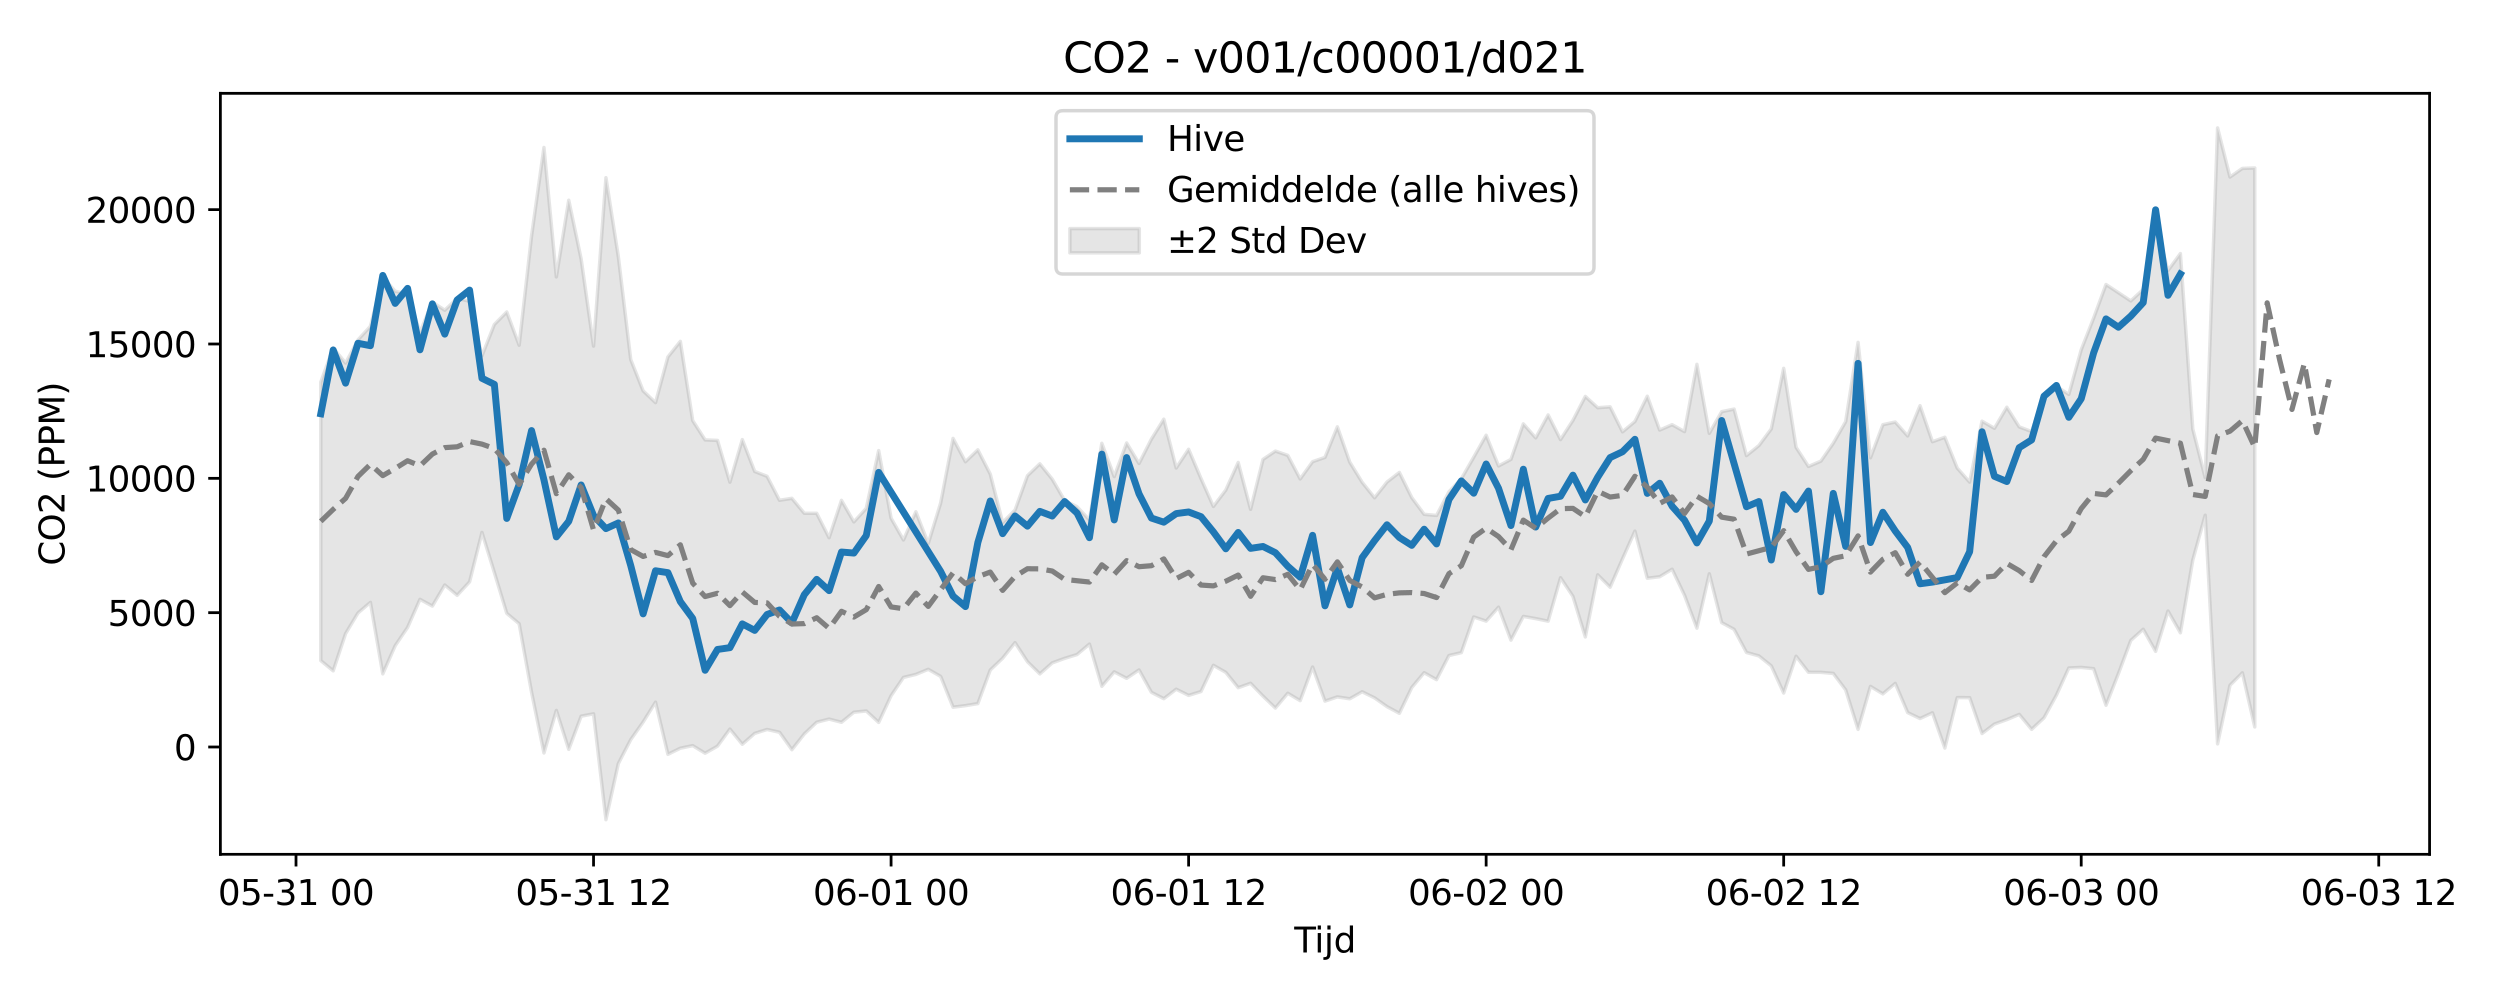 <?xml version="1.0" encoding="utf-8" standalone="no"?>
<!DOCTYPE svg PUBLIC "-//W3C//DTD SVG 1.1//EN"
  "http://www.w3.org/Graphics/SVG/1.1/DTD/svg11.dtd">
<svg xmlns:xlink="http://www.w3.org/1999/xlink" width="720pt" height="288pt" viewBox="0 0 720 288" xmlns="http://www.w3.org/2000/svg" version="1.1">
 <defs>
  <style type="text/css">*{stroke-linejoin: round; stroke-linecap: butt}</style>
 </defs>
 <g id="figure_1">
  <g id="patch_1">
   <path d="M 0 288 
L 720 288 
L 720 0 
L 0 0 
z
" style="fill: #ffffff"/>
  </g>
  <g id="axes_1">
   <g id="patch_2">
    <path d="M 63.47 246.04 
L 699.718 246.04 
L 699.718 26.88 
L 63.47 26.88 
z
" style="fill: #ffffff"/>
   </g>
   <g id="FillBetweenPolyCollection_1">
    <defs>
     <path id="m56f91e5d85" d="M 92.39 -177.962 
L 92.39 -97.748 
L 95.961 -94.797 
L 99.531 -105.521 
L 103.102 -111.463 
L 106.672 -114.515 
L 110.242 -93.93 
L 113.813 -102.04 
L 117.383 -107.295 
L 120.954 -115.389 
L 124.524 -113.444 
L 128.095 -119.522 
L 131.665 -116.548 
L 135.235 -120.428 
L 138.806 -134.661 
L 142.376 -123.113 
L 145.947 -111.357 
L 149.517 -108.36 
L 153.087 -88.645 
L 156.658 -71.142 
L 160.228 -83.4 
L 163.799 -72.179 
L 167.369 -81.735 
L 170.94 -82.417 
L 174.51 -51.922 
L 178.08 -68.092 
L 181.651 -74.98 
L 185.221 -80.052 
L 188.792 -85.779 
L 192.362 -70.753 
L 195.932 -72.512 
L 199.503 -73.249 
L 203.073 -71.072 
L 206.644 -73.108 
L 210.214 -78.024 
L 213.785 -73.648 
L 217.355 -76.779 
L 220.925 -77.912 
L 224.496 -77.106 
L 228.066 -72.082 
L 231.637 -76.618 
L 235.207 -79.995 
L 238.777 -80.902 
L 242.348 -79.983 
L 245.918 -82.881 
L 249.489 -83.242 
L 253.059 -79.939 
L 256.63 -87.629 
L 260.2 -92.899 
L 263.77 -93.768 
L 267.341 -95.232 
L 270.911 -93.19 
L 274.482 -84.325 
L 278.052 -84.772 
L 281.623 -85.367 
L 285.193 -95.028 
L 288.763 -98.426 
L 292.334 -102.916 
L 295.904 -97.429 
L 299.475 -93.91 
L 303.045 -97.092 
L 306.615 -98.389 
L 310.186 -99.487 
L 313.756 -102.501 
L 317.327 -90.34 
L 320.897 -94.499 
L 324.468 -92.64 
L 328.038 -95.066 
L 331.608 -88.61 
L 335.179 -86.777 
L 338.749 -89.509 
L 342.32 -87.727 
L 345.89 -88.831 
L 349.46 -96.389 
L 353.031 -94.361 
L 356.601 -89.94 
L 360.172 -91.214 
L 363.742 -87.514 
L 367.313 -84.076 
L 370.883 -88.344 
L 374.453 -86.207 
L 378.024 -95.895 
L 381.594 -86.078 
L 385.165 -87.29 
L 388.735 -86.748 
L 392.305 -88.777 
L 395.876 -87.012 
L 399.446 -84.498 
L 403.017 -82.563 
L 406.587 -89.989 
L 410.158 -94.263 
L 413.728 -92.26 
L 417.298 -99.204 
L 420.869 -100.038 
L 424.439 -110.311 
L 428.01 -109.118 
L 431.58 -113.143 
L 435.15 -103.635 
L 438.721 -110.472 
L 442.291 -109.84 
L 445.862 -109.102 
L 449.432 -121.61 
L 453.003 -116.251 
L 456.573 -104.559 
L 460.143 -122.452 
L 463.714 -118.876 
L 467.284 -127.041 
L 470.855 -135.035 
L 474.425 -121.47 
L 477.995 -121.901 
L 481.566 -124.061 
L 485.136 -116.564 
L 488.707 -107.084 
L 492.277 -122.738 
L 495.848 -108.678 
L 499.418 -106.755 
L 502.988 -100.085 
L 506.559 -99.1 
L 510.129 -96.227 
L 513.7 -88.414 
L 517.27 -98.996 
L 520.84 -94.381 
L 524.411 -94.362 
L 527.981 -94.056 
L 531.552 -89.316 
L 535.122 -77.935 
L 538.693 -90.321 
L 542.263 -88.155 
L 545.833 -91.179 
L 549.404 -82.775 
L 552.974 -81.06 
L 556.545 -82.712 
L 560.115 -72.56 
L 563.685 -87.087 
L 567.256 -87.078 
L 570.826 -76.745 
L 574.397 -79.467 
L 577.967 -80.746 
L 581.538 -82.252 
L 585.108 -77.941 
L 588.678 -81.261 
L 592.249 -87.796 
L 595.819 -95.614 
L 599.39 -95.777 
L 602.96 -95.425 
L 606.53 -84.878 
L 610.101 -93.982 
L 613.671 -103.55 
L 617.242 -106.769 
L 620.812 -100.413 
L 624.383 -112.016 
L 627.953 -105.751 
L 631.523 -126.7 
L 635.094 -139.622 
L 638.664 -73.765 
L 642.235 -90.635 
L 645.805 -94.228 
L 649.375 -78.636 
L 649.375 -239.625 
L 649.375 -239.625 
L 645.805 -239.502 
L 642.235 -237.015 
L 638.664 -251.158 
L 635.094 -150.431 
L 631.523 -164.469 
L 627.953 -214.971 
L 624.383 -210.101 
L 620.812 -223.252 
L 617.242 -204.629 
L 613.671 -201.337 
L 610.101 -203.712 
L 606.53 -206.061 
L 602.96 -196.371 
L 599.39 -187.275 
L 595.819 -174.413 
L 592.249 -176.725 
L 588.678 -174.081 
L 585.108 -163.717 
L 581.538 -165.058 
L 577.967 -170.719 
L 574.397 -164.649 
L 570.826 -166.702 
L 567.256 -149.146 
L 563.685 -153.19 
L 560.115 -162.071 
L 556.545 -160.786 
L 552.974 -171.155 
L 549.404 -162.455 
L 545.833 -166.46 
L 542.263 -165.693 
L 538.693 -156.156 
L 535.122 -189.393 
L 531.552 -166.571 
L 527.981 -160.34 
L 524.411 -155.188 
L 520.84 -153.662 
L 517.27 -159.176 
L 513.7 -181.922 
L 510.129 -164.47 
L 506.559 -159.667 
L 502.988 -156.787 
L 499.418 -170.184 
L 495.848 -169.444 
L 492.277 -163.198 
L 488.707 -183.08 
L 485.136 -163.696 
L 481.566 -165.699 
L 477.995 -164.14 
L 474.425 -173.884 
L 470.855 -166.617 
L 467.284 -163.63 
L 463.714 -170.83 
L 460.143 -170.575 
L 456.573 -173.832 
L 453.003 -166.927 
L 449.432 -161.409 
L 445.862 -168.493 
L 442.291 -161.891 
L 438.721 -165.93 
L 435.15 -155.691 
L 431.58 -153.806 
L 428.01 -162.65 
L 424.439 -156.34 
L 420.869 -150.115 
L 417.298 -146.367 
L 413.728 -139.55 
L 410.158 -139.875 
L 406.587 -144.691 
L 403.017 -151.946 
L 399.446 -149.158 
L 395.876 -144.63 
L 392.305 -149.1 
L 388.735 -154.905 
L 385.165 -165.07 
L 381.594 -156.269 
L 378.024 -155.037 
L 374.453 -150.064 
L 370.883 -156.857 
L 367.313 -158.09 
L 363.742 -155.692 
L 360.172 -141.312 
L 356.601 -154.813 
L 353.031 -146.875 
L 349.46 -142.145 
L 345.89 -150.181 
L 342.32 -158.615 
L 338.749 -153.219 
L 335.179 -167.28 
L 331.608 -161.547 
L 328.038 -154.513 
L 324.468 -160.431 
L 320.897 -150.741 
L 317.327 -160.337 
L 313.756 -138.246 
L 310.186 -142.06 
L 306.615 -143.865 
L 303.045 -150.001 
L 299.475 -154.427 
L 295.904 -150.981 
L 292.334 -141.094 
L 288.763 -137.519 
L 285.193 -151.461 
L 281.623 -158.452 
L 278.052 -155.016 
L 274.482 -161.74 
L 270.911 -143.129 
L 267.341 -131.487 
L 263.77 -140.609 
L 260.2 -132.481 
L 256.63 -138.778 
L 253.059 -158.234 
L 249.489 -141.612 
L 245.918 -137.694 
L 242.348 -143.905 
L 238.777 -133.134 
L 235.207 -140.183 
L 231.637 -140.185 
L 228.066 -144.487 
L 224.496 -143.923 
L 220.925 -150.817 
L 217.355 -152.222 
L 213.785 -161.392 
L 210.214 -149.132 
L 206.644 -161.163 
L 203.073 -161.313 
L 199.503 -166.866 
L 195.932 -189.684 
L 192.362 -185.208 
L 188.792 -172.039 
L 185.221 -175.438 
L 181.651 -184.451 
L 178.08 -214.096 
L 174.51 -236.823 
L 170.94 -188.321 
L 167.369 -213.412 
L 163.799 -230.337 
L 160.228 -208.25 
L 156.658 -245.529 
L 153.087 -220.033 
L 149.517 -188.573 
L 145.947 -198.156 
L 142.376 -194.555 
L 138.806 -185.524 
L 135.235 -201.233 
L 131.665 -202.094 
L 128.095 -198.649 
L 124.524 -201.021 
L 120.954 -192.299 
L 117.383 -203.326 
L 113.813 -204.126 
L 110.242 -208.114 
L 106.672 -194.024 
L 103.102 -190.123 
L 99.531 -183.431 
L 95.961 -187.792 
L 92.39 -177.962 
z
" style="stroke: #808080; stroke-opacity: 0.2"/>
    </defs>
    <g clip-path="url(#paa3bb96776)">
     <use xlink:href="#m56f91e5d85" x="0" y="288" style="fill: #808080; fill-opacity: 0.2; stroke: #808080; stroke-opacity: 0.2"/>
    </g>
   </g>
   <g id="matplotlib.axis_1">
    <g id="xtick_1">
     <g id="line2d_1">
      <defs>
       <path id="m22067c9ecf" d="M 0 0 
L 0 3.5 
" style="stroke: #000000; stroke-width: 0.8"/>
      </defs>
      <g>
       <use xlink:href="#m22067c9ecf" x="85.25" y="246.04" style="stroke: #000000; stroke-width: 0.8"/>
      </g>
     </g>
     <g id="text_1">
      <!-- 05-31 00 -->
      <g transform="translate(62.769 260.638) scale(0.1 -0.1)">
       <defs>
        <path id="DejaVuSans-30" d="M 2034 4250 
Q 1547 4250 1301 3770 
Q 1056 3291 1056 2328 
Q 1056 1369 1301 889 
Q 1547 409 2034 409 
Q 2525 409 2770 889 
Q 3016 1369 3016 2328 
Q 3016 3291 2770 3770 
Q 2525 4250 2034 4250 
z
M 2034 4750 
Q 2819 4750 3233 4129 
Q 3647 3509 3647 2328 
Q 3647 1150 3233 529 
Q 2819 -91 2034 -91 
Q 1250 -91 836 529 
Q 422 1150 422 2328 
Q 422 3509 836 4129 
Q 1250 4750 2034 4750 
z
" transform="scale(0.016)"/>
        <path id="DejaVuSans-35" d="M 691 4666 
L 3169 4666 
L 3169 4134 
L 1269 4134 
L 1269 2991 
Q 1406 3038 1543 3061 
Q 1681 3084 1819 3084 
Q 2600 3084 3056 2656 
Q 3513 2228 3513 1497 
Q 3513 744 3044 326 
Q 2575 -91 1722 -91 
Q 1428 -91 1123 -41 
Q 819 9 494 109 
L 494 744 
Q 775 591 1075 516 
Q 1375 441 1709 441 
Q 2250 441 2565 725 
Q 2881 1009 2881 1497 
Q 2881 1984 2565 2268 
Q 2250 2553 1709 2553 
Q 1456 2553 1204 2497 
Q 953 2441 691 2322 
L 691 4666 
z
" transform="scale(0.016)"/>
        <path id="DejaVuSans-2d" d="M 313 2009 
L 1997 2009 
L 1997 1497 
L 313 1497 
L 313 2009 
z
" transform="scale(0.016)"/>
        <path id="DejaVuSans-33" d="M 2597 2516 
Q 3050 2419 3304 2112 
Q 3559 1806 3559 1356 
Q 3559 666 3084 287 
Q 2609 -91 1734 -91 
Q 1441 -91 1130 -33 
Q 819 25 488 141 
L 488 750 
Q 750 597 1062 519 
Q 1375 441 1716 441 
Q 2309 441 2620 675 
Q 2931 909 2931 1356 
Q 2931 1769 2642 2001 
Q 2353 2234 1838 2234 
L 1294 2234 
L 1294 2753 
L 1863 2753 
Q 2328 2753 2575 2939 
Q 2822 3125 2822 3475 
Q 2822 3834 2567 4026 
Q 2313 4219 1838 4219 
Q 1578 4219 1281 4162 
Q 984 4106 628 3988 
L 628 4550 
Q 988 4650 1302 4700 
Q 1616 4750 1894 4750 
Q 2613 4750 3031 4423 
Q 3450 4097 3450 3541 
Q 3450 3153 3228 2886 
Q 3006 2619 2597 2516 
z
" transform="scale(0.016)"/>
        <path id="DejaVuSans-31" d="M 794 531 
L 1825 531 
L 1825 4091 
L 703 3866 
L 703 4441 
L 1819 4666 
L 2450 4666 
L 2450 531 
L 3481 531 
L 3481 0 
L 794 0 
L 794 531 
z
" transform="scale(0.016)"/>
        <path id="DejaVuSans-20" transform="scale(0.016)"/>
       </defs>
       <use xlink:href="#DejaVuSans-30"/>
       <use xlink:href="#DejaVuSans-35" transform="translate(63.623 0)"/>
       <use xlink:href="#DejaVuSans-2d" transform="translate(127.246 0)"/>
       <use xlink:href="#DejaVuSans-33" transform="translate(163.33 0)"/>
       <use xlink:href="#DejaVuSans-31" transform="translate(226.953 0)"/>
       <use xlink:href="#DejaVuSans-20" transform="translate(290.576 0)"/>
       <use xlink:href="#DejaVuSans-30" transform="translate(322.363 0)"/>
       <use xlink:href="#DejaVuSans-30" transform="translate(385.986 0)"/>
      </g>
     </g>
    </g>
    <g id="xtick_2">
     <g id="line2d_2">
      <g>
       <use xlink:href="#m22067c9ecf" x="170.94" y="246.04" style="stroke: #000000; stroke-width: 0.8"/>
      </g>
     </g>
     <g id="text_2">
      <!-- 05-31 12 -->
      <g transform="translate(148.459 260.638) scale(0.1 -0.1)">
       <defs>
        <path id="DejaVuSans-32" d="M 1228 531 
L 3431 531 
L 3431 0 
L 469 0 
L 469 531 
Q 828 903 1448 1529 
Q 2069 2156 2228 2338 
Q 2531 2678 2651 2914 
Q 2772 3150 2772 3378 
Q 2772 3750 2511 3984 
Q 2250 4219 1831 4219 
Q 1534 4219 1204 4116 
Q 875 4013 500 3803 
L 500 4441 
Q 881 4594 1212 4672 
Q 1544 4750 1819 4750 
Q 2544 4750 2975 4387 
Q 3406 4025 3406 3419 
Q 3406 3131 3298 2873 
Q 3191 2616 2906 2266 
Q 2828 2175 2409 1742 
Q 1991 1309 1228 531 
z
" transform="scale(0.016)"/>
       </defs>
       <use xlink:href="#DejaVuSans-30"/>
       <use xlink:href="#DejaVuSans-35" transform="translate(63.623 0)"/>
       <use xlink:href="#DejaVuSans-2d" transform="translate(127.246 0)"/>
       <use xlink:href="#DejaVuSans-33" transform="translate(163.33 0)"/>
       <use xlink:href="#DejaVuSans-31" transform="translate(226.953 0)"/>
       <use xlink:href="#DejaVuSans-20" transform="translate(290.576 0)"/>
       <use xlink:href="#DejaVuSans-31" transform="translate(322.363 0)"/>
       <use xlink:href="#DejaVuSans-32" transform="translate(385.986 0)"/>
      </g>
     </g>
    </g>
    <g id="xtick_3">
     <g id="line2d_3">
      <g>
       <use xlink:href="#m22067c9ecf" x="256.63" y="246.04" style="stroke: #000000; stroke-width: 0.8"/>
      </g>
     </g>
     <g id="text_3">
      <!-- 06-01 00 -->
      <g transform="translate(234.149 260.638) scale(0.1 -0.1)">
       <defs>
        <path id="DejaVuSans-36" d="M 2113 2584 
Q 1688 2584 1439 2293 
Q 1191 2003 1191 1497 
Q 1191 994 1439 701 
Q 1688 409 2113 409 
Q 2538 409 2786 701 
Q 3034 994 3034 1497 
Q 3034 2003 2786 2293 
Q 2538 2584 2113 2584 
z
M 3366 4563 
L 3366 3988 
Q 3128 4100 2886 4159 
Q 2644 4219 2406 4219 
Q 1781 4219 1451 3797 
Q 1122 3375 1075 2522 
Q 1259 2794 1537 2939 
Q 1816 3084 2150 3084 
Q 2853 3084 3261 2657 
Q 3669 2231 3669 1497 
Q 3669 778 3244 343 
Q 2819 -91 2113 -91 
Q 1303 -91 875 529 
Q 447 1150 447 2328 
Q 447 3434 972 4092 
Q 1497 4750 2381 4750 
Q 2619 4750 2861 4703 
Q 3103 4656 3366 4563 
z
" transform="scale(0.016)"/>
       </defs>
       <use xlink:href="#DejaVuSans-30"/>
       <use xlink:href="#DejaVuSans-36" transform="translate(63.623 0)"/>
       <use xlink:href="#DejaVuSans-2d" transform="translate(127.246 0)"/>
       <use xlink:href="#DejaVuSans-30" transform="translate(163.33 0)"/>
       <use xlink:href="#DejaVuSans-31" transform="translate(226.953 0)"/>
       <use xlink:href="#DejaVuSans-20" transform="translate(290.576 0)"/>
       <use xlink:href="#DejaVuSans-30" transform="translate(322.363 0)"/>
       <use xlink:href="#DejaVuSans-30" transform="translate(385.986 0)"/>
      </g>
     </g>
    </g>
    <g id="xtick_4">
     <g id="line2d_4">
      <g>
       <use xlink:href="#m22067c9ecf" x="342.32" y="246.04" style="stroke: #000000; stroke-width: 0.8"/>
      </g>
     </g>
     <g id="text_4">
      <!-- 06-01 12 -->
      <g transform="translate(319.839 260.638) scale(0.1 -0.1)">
       <use xlink:href="#DejaVuSans-30"/>
       <use xlink:href="#DejaVuSans-36" transform="translate(63.623 0)"/>
       <use xlink:href="#DejaVuSans-2d" transform="translate(127.246 0)"/>
       <use xlink:href="#DejaVuSans-30" transform="translate(163.33 0)"/>
       <use xlink:href="#DejaVuSans-31" transform="translate(226.953 0)"/>
       <use xlink:href="#DejaVuSans-20" transform="translate(290.576 0)"/>
       <use xlink:href="#DejaVuSans-31" transform="translate(322.363 0)"/>
       <use xlink:href="#DejaVuSans-32" transform="translate(385.986 0)"/>
      </g>
     </g>
    </g>
    <g id="xtick_5">
     <g id="line2d_5">
      <g>
       <use xlink:href="#m22067c9ecf" x="428.01" y="246.04" style="stroke: #000000; stroke-width: 0.8"/>
      </g>
     </g>
     <g id="text_5">
      <!-- 06-02 00 -->
      <g transform="translate(405.529 260.638) scale(0.1 -0.1)">
       <use xlink:href="#DejaVuSans-30"/>
       <use xlink:href="#DejaVuSans-36" transform="translate(63.623 0)"/>
       <use xlink:href="#DejaVuSans-2d" transform="translate(127.246 0)"/>
       <use xlink:href="#DejaVuSans-30" transform="translate(163.33 0)"/>
       <use xlink:href="#DejaVuSans-32" transform="translate(226.953 0)"/>
       <use xlink:href="#DejaVuSans-20" transform="translate(290.576 0)"/>
       <use xlink:href="#DejaVuSans-30" transform="translate(322.363 0)"/>
       <use xlink:href="#DejaVuSans-30" transform="translate(385.986 0)"/>
      </g>
     </g>
    </g>
    <g id="xtick_6">
     <g id="line2d_6">
      <g>
       <use xlink:href="#m22067c9ecf" x="513.7" y="246.04" style="stroke: #000000; stroke-width: 0.8"/>
      </g>
     </g>
     <g id="text_6">
      <!-- 06-02 12 -->
      <g transform="translate(491.219 260.638) scale(0.1 -0.1)">
       <use xlink:href="#DejaVuSans-30"/>
       <use xlink:href="#DejaVuSans-36" transform="translate(63.623 0)"/>
       <use xlink:href="#DejaVuSans-2d" transform="translate(127.246 0)"/>
       <use xlink:href="#DejaVuSans-30" transform="translate(163.33 0)"/>
       <use xlink:href="#DejaVuSans-32" transform="translate(226.953 0)"/>
       <use xlink:href="#DejaVuSans-20" transform="translate(290.576 0)"/>
       <use xlink:href="#DejaVuSans-31" transform="translate(322.363 0)"/>
       <use xlink:href="#DejaVuSans-32" transform="translate(385.986 0)"/>
      </g>
     </g>
    </g>
    <g id="xtick_7">
     <g id="line2d_7">
      <g>
       <use xlink:href="#m22067c9ecf" x="599.39" y="246.04" style="stroke: #000000; stroke-width: 0.8"/>
      </g>
     </g>
     <g id="text_7">
      <!-- 06-03 00 -->
      <g transform="translate(576.909 260.638) scale(0.1 -0.1)">
       <use xlink:href="#DejaVuSans-30"/>
       <use xlink:href="#DejaVuSans-36" transform="translate(63.623 0)"/>
       <use xlink:href="#DejaVuSans-2d" transform="translate(127.246 0)"/>
       <use xlink:href="#DejaVuSans-30" transform="translate(163.33 0)"/>
       <use xlink:href="#DejaVuSans-33" transform="translate(226.953 0)"/>
       <use xlink:href="#DejaVuSans-20" transform="translate(290.576 0)"/>
       <use xlink:href="#DejaVuSans-30" transform="translate(322.363 0)"/>
       <use xlink:href="#DejaVuSans-30" transform="translate(385.986 0)"/>
      </g>
     </g>
    </g>
    <g id="xtick_8">
     <g id="line2d_8">
      <g>
       <use xlink:href="#m22067c9ecf" x="685.08" y="246.04" style="stroke: #000000; stroke-width: 0.8"/>
      </g>
     </g>
     <g id="text_8">
      <!-- 06-03 12 -->
      <g transform="translate(662.599 260.638) scale(0.1 -0.1)">
       <use xlink:href="#DejaVuSans-30"/>
       <use xlink:href="#DejaVuSans-36" transform="translate(63.623 0)"/>
       <use xlink:href="#DejaVuSans-2d" transform="translate(127.246 0)"/>
       <use xlink:href="#DejaVuSans-30" transform="translate(163.33 0)"/>
       <use xlink:href="#DejaVuSans-33" transform="translate(226.953 0)"/>
       <use xlink:href="#DejaVuSans-20" transform="translate(290.576 0)"/>
       <use xlink:href="#DejaVuSans-31" transform="translate(322.363 0)"/>
       <use xlink:href="#DejaVuSans-32" transform="translate(385.986 0)"/>
      </g>
     </g>
    </g>
    <g id="text_9">
     <!-- Tijd -->
     <g transform="translate(372.744 274.317) scale(0.1 -0.1)">
      <defs>
       <path id="DejaVuSans-54" d="M -19 4666 
L 3928 4666 
L 3928 4134 
L 2272 4134 
L 2272 0 
L 1638 0 
L 1638 4134 
L -19 4134 
L -19 4666 
z
" transform="scale(0.016)"/>
       <path id="DejaVuSans-69" d="M 603 3500 
L 1178 3500 
L 1178 0 
L 603 0 
L 603 3500 
z
M 603 4863 
L 1178 4863 
L 1178 4134 
L 603 4134 
L 603 4863 
z
" transform="scale(0.016)"/>
       <path id="DejaVuSans-6a" d="M 603 3500 
L 1178 3500 
L 1178 -63 
Q 1178 -731 923 -1031 
Q 669 -1331 103 -1331 
L -116 -1331 
L -116 -844 
L 38 -844 
Q 366 -844 484 -692 
Q 603 -541 603 -63 
L 603 3500 
z
M 603 4863 
L 1178 4863 
L 1178 4134 
L 603 4134 
L 603 4863 
z
" transform="scale(0.016)"/>
       <path id="DejaVuSans-64" d="M 2906 2969 
L 2906 4863 
L 3481 4863 
L 3481 0 
L 2906 0 
L 2906 525 
Q 2725 213 2448 61 
Q 2172 -91 1784 -91 
Q 1150 -91 751 415 
Q 353 922 353 1747 
Q 353 2572 751 3078 
Q 1150 3584 1784 3584 
Q 2172 3584 2448 3432 
Q 2725 3281 2906 2969 
z
M 947 1747 
Q 947 1113 1208 752 
Q 1469 391 1925 391 
Q 2381 391 2643 752 
Q 2906 1113 2906 1747 
Q 2906 2381 2643 2742 
Q 2381 3103 1925 3103 
Q 1469 3103 1208 2742 
Q 947 2381 947 1747 
z
" transform="scale(0.016)"/>
      </defs>
      <use xlink:href="#DejaVuSans-54"/>
      <use xlink:href="#DejaVuSans-69" transform="translate(57.959 0)"/>
      <use xlink:href="#DejaVuSans-6a" transform="translate(85.742 0)"/>
      <use xlink:href="#DejaVuSans-64" transform="translate(113.525 0)"/>
     </g>
    </g>
   </g>
   <g id="matplotlib.axis_2">
    <g id="ytick_1">
     <g id="line2d_9">
      <defs>
       <path id="m41cbfe17c9" d="M 0 0 
L -3.5 0 
" style="stroke: #000000; stroke-width: 0.8"/>
      </defs>
      <g>
       <use xlink:href="#m41cbfe17c9" x="63.47" y="215.14" style="stroke: #000000; stroke-width: 0.8"/>
      </g>
     </g>
     <g id="text_10">
      <!-- 0 -->
      <g transform="translate(50.108 218.94) scale(0.1 -0.1)">
       <use xlink:href="#DejaVuSans-30"/>
      </g>
     </g>
    </g>
    <g id="ytick_2">
     <g id="line2d_10">
      <g>
       <use xlink:href="#m41cbfe17c9" x="63.47" y="176.449" style="stroke: #000000; stroke-width: 0.8"/>
      </g>
     </g>
     <g id="text_11">
      <!-- 5000 -->
      <g transform="translate(31.02 180.249) scale(0.1 -0.1)">
       <use xlink:href="#DejaVuSans-35"/>
       <use xlink:href="#DejaVuSans-30" transform="translate(63.623 0)"/>
       <use xlink:href="#DejaVuSans-30" transform="translate(127.246 0)"/>
       <use xlink:href="#DejaVuSans-30" transform="translate(190.869 0)"/>
      </g>
     </g>
    </g>
    <g id="ytick_3">
     <g id="line2d_11">
      <g>
       <use xlink:href="#m41cbfe17c9" x="63.47" y="137.758" style="stroke: #000000; stroke-width: 0.8"/>
      </g>
     </g>
     <g id="text_12">
      <!-- 10000 -->
      <g transform="translate(24.657 141.558) scale(0.1 -0.1)">
       <use xlink:href="#DejaVuSans-31"/>
       <use xlink:href="#DejaVuSans-30" transform="translate(63.623 0)"/>
       <use xlink:href="#DejaVuSans-30" transform="translate(127.246 0)"/>
       <use xlink:href="#DejaVuSans-30" transform="translate(190.869 0)"/>
       <use xlink:href="#DejaVuSans-30" transform="translate(254.492 0)"/>
      </g>
     </g>
    </g>
    <g id="ytick_4">
     <g id="line2d_12">
      <g>
       <use xlink:href="#m41cbfe17c9" x="63.47" y="99.067" style="stroke: #000000; stroke-width: 0.8"/>
      </g>
     </g>
     <g id="text_13">
      <!-- 15000 -->
      <g transform="translate(24.657 102.867) scale(0.1 -0.1)">
       <use xlink:href="#DejaVuSans-31"/>
       <use xlink:href="#DejaVuSans-35" transform="translate(63.623 0)"/>
       <use xlink:href="#DejaVuSans-30" transform="translate(127.246 0)"/>
       <use xlink:href="#DejaVuSans-30" transform="translate(190.869 0)"/>
       <use xlink:href="#DejaVuSans-30" transform="translate(254.492 0)"/>
      </g>
     </g>
    </g>
    <g id="ytick_5">
     <g id="line2d_13">
      <g>
       <use xlink:href="#m41cbfe17c9" x="63.47" y="60.377" style="stroke: #000000; stroke-width: 0.8"/>
      </g>
     </g>
     <g id="text_14">
      <!-- 20000 -->
      <g transform="translate(24.657 64.176) scale(0.1 -0.1)">
       <use xlink:href="#DejaVuSans-32"/>
       <use xlink:href="#DejaVuSans-30" transform="translate(63.623 0)"/>
       <use xlink:href="#DejaVuSans-30" transform="translate(127.246 0)"/>
       <use xlink:href="#DejaVuSans-30" transform="translate(190.869 0)"/>
       <use xlink:href="#DejaVuSans-30" transform="translate(254.492 0)"/>
      </g>
     </g>
    </g>
    <g id="text_15">
     <!-- CO2 (PPM) -->
     <g transform="translate(18.578 162.903) rotate(-90) scale(0.1 -0.1)">
      <defs>
       <path id="DejaVuSans-43" d="M 4122 4306 
L 4122 3641 
Q 3803 3938 3442 4084 
Q 3081 4231 2675 4231 
Q 1875 4231 1450 3742 
Q 1025 3253 1025 2328 
Q 1025 1406 1450 917 
Q 1875 428 2675 428 
Q 3081 428 3442 575 
Q 3803 722 4122 1019 
L 4122 359 
Q 3791 134 3420 21 
Q 3050 -91 2638 -91 
Q 1578 -91 968 557 
Q 359 1206 359 2328 
Q 359 3453 968 4101 
Q 1578 4750 2638 4750 
Q 3056 4750 3426 4639 
Q 3797 4528 4122 4306 
z
" transform="scale(0.016)"/>
       <path id="DejaVuSans-4f" d="M 2522 4238 
Q 1834 4238 1429 3725 
Q 1025 3213 1025 2328 
Q 1025 1447 1429 934 
Q 1834 422 2522 422 
Q 3209 422 3611 934 
Q 4013 1447 4013 2328 
Q 4013 3213 3611 3725 
Q 3209 4238 2522 4238 
z
M 2522 4750 
Q 3503 4750 4090 4092 
Q 4678 3434 4678 2328 
Q 4678 1225 4090 567 
Q 3503 -91 2522 -91 
Q 1538 -91 948 565 
Q 359 1222 359 2328 
Q 359 3434 948 4092 
Q 1538 4750 2522 4750 
z
" transform="scale(0.016)"/>
       <path id="DejaVuSans-28" d="M 1984 4856 
Q 1566 4138 1362 3434 
Q 1159 2731 1159 2009 
Q 1159 1288 1364 580 
Q 1569 -128 1984 -844 
L 1484 -844 
Q 1016 -109 783 600 
Q 550 1309 550 2009 
Q 550 2706 781 3412 
Q 1013 4119 1484 4856 
L 1984 4856 
z
" transform="scale(0.016)"/>
       <path id="DejaVuSans-50" d="M 1259 4147 
L 1259 2394 
L 2053 2394 
Q 2494 2394 2734 2622 
Q 2975 2850 2975 3272 
Q 2975 3691 2734 3919 
Q 2494 4147 2053 4147 
L 1259 4147 
z
M 628 4666 
L 2053 4666 
Q 2838 4666 3239 4311 
Q 3641 3956 3641 3272 
Q 3641 2581 3239 2228 
Q 2838 1875 2053 1875 
L 1259 1875 
L 1259 0 
L 628 0 
L 628 4666 
z
" transform="scale(0.016)"/>
       <path id="DejaVuSans-4d" d="M 628 4666 
L 1569 4666 
L 2759 1491 
L 3956 4666 
L 4897 4666 
L 4897 0 
L 4281 0 
L 4281 4097 
L 3078 897 
L 2444 897 
L 1241 4097 
L 1241 0 
L 628 0 
L 628 4666 
z
" transform="scale(0.016)"/>
       <path id="DejaVuSans-29" d="M 513 4856 
L 1013 4856 
Q 1481 4119 1714 3412 
Q 1947 2706 1947 2009 
Q 1947 1309 1714 600 
Q 1481 -109 1013 -844 
L 513 -844 
Q 928 -128 1133 580 
Q 1338 1288 1338 2009 
Q 1338 2731 1133 3434 
Q 928 4138 513 4856 
z
" transform="scale(0.016)"/>
      </defs>
      <use xlink:href="#DejaVuSans-43"/>
      <use xlink:href="#DejaVuSans-4f" transform="translate(69.824 0)"/>
      <use xlink:href="#DejaVuSans-32" transform="translate(148.535 0)"/>
      <use xlink:href="#DejaVuSans-20" transform="translate(212.158 0)"/>
      <use xlink:href="#DejaVuSans-28" transform="translate(243.945 0)"/>
      <use xlink:href="#DejaVuSans-50" transform="translate(282.959 0)"/>
      <use xlink:href="#DejaVuSans-50" transform="translate(343.262 0)"/>
      <use xlink:href="#DejaVuSans-4d" transform="translate(403.564 0)"/>
      <use xlink:href="#DejaVuSans-29" transform="translate(489.844 0)"/>
     </g>
    </g>
   </g>
   <g id="line2d_14">
    <path d="M 92.39 119.164 
L 95.961 100.801 
L 99.531 110.347 
L 103.102 98.864 
L 106.672 99.563 
L 110.242 79.327 
L 113.813 87.378 
L 117.383 83.052 
L 120.954 100.739 
L 124.524 87.522 
L 128.095 96.225 
L 131.665 86.387 
L 135.235 83.552 
L 138.806 108.947 
L 142.376 110.693 
L 145.947 149.306 
L 149.517 139.546 
L 153.087 124.008 
L 156.658 138.197 
L 160.228 154.62 
L 163.799 150.142 
L 167.369 139.672 
L 170.94 148.471 
L 174.51 152.239 
L 178.08 150.609 
L 181.651 162.887 
L 185.221 176.787 
L 188.792 164.383 
L 192.362 164.927 
L 195.932 173.254 
L 199.503 178.116 
L 203.073 193.036 
L 206.644 187.035 
L 210.214 186.528 
L 213.785 179.681 
L 217.355 181.551 
L 220.925 176.965 
L 224.496 175.681 
L 228.066 179.364 
L 231.637 171.267 
L 235.207 166.857 
L 238.777 170.101 
L 242.348 158.984 
L 245.918 159.281 
L 249.489 154.233 
L 253.059 136.046 
L 270.911 164.571 
L 274.482 171.683 
L 278.052 174.698 
L 281.623 156.227 
L 285.193 144.284 
L 288.763 153.694 
L 292.334 148.594 
L 295.904 151.532 
L 299.475 147.276 
L 303.045 148.623 
L 306.615 144.442 
L 310.186 147.752 
L 313.756 154.857 
L 317.327 130.794 
L 320.897 149.732 
L 324.468 131.785 
L 328.038 142.229 
L 331.608 149.201 
L 335.179 150.39 
L 338.749 147.914 
L 342.32 147.447 
L 345.89 148.801 
L 349.46 153.185 
L 353.031 158.051 
L 356.601 153.351 
L 360.172 157.929 
L 363.742 157.385 
L 367.313 159.175 
L 370.883 163.086 
L 374.453 166.243 
L 378.024 154.176 
L 381.594 174.476 
L 385.165 163.578 
L 388.735 174.213 
L 392.305 160.596 
L 395.876 155.698 
L 399.446 151.138 
L 403.017 154.798 
L 406.587 157.063 
L 410.158 152.417 
L 413.728 156.65 
L 417.298 143.866 
L 420.869 138.509 
L 424.439 142.043 
L 428.01 133.637 
L 431.58 140.637 
L 435.15 151.354 
L 438.721 135.138 
L 442.291 151.783 
L 445.862 143.547 
L 449.432 142.92 
L 453.003 136.85 
L 456.573 143.985 
L 460.143 137.428 
L 463.714 131.79 
L 467.284 130.098 
L 470.855 126.52 
L 474.425 142.092 
L 477.995 139.175 
L 481.566 145.793 
L 485.136 149.82 
L 488.707 156.361 
L 492.277 150.075 
L 495.848 121.11 
L 502.988 145.945 
L 506.559 144.444 
L 510.129 161.28 
L 513.7 142.435 
L 517.27 146.699 
L 520.84 141.429 
L 524.411 170.414 
L 527.981 142.1 
L 531.552 157.362 
L 535.122 104.647 
L 538.693 156.253 
L 542.263 147.527 
L 545.833 152.923 
L 549.404 157.653 
L 552.974 168.126 
L 556.545 167.646 
L 563.685 166.343 
L 567.256 158.902 
L 570.826 124.351 
L 574.397 137.183 
L 577.967 138.679 
L 581.538 128.927 
L 585.108 126.685 
L 588.678 114.098 
L 592.249 111.007 
L 595.819 120.182 
L 599.39 114.838 
L 602.96 101.647 
L 606.53 91.845 
L 610.101 94.241 
L 613.671 91.035 
L 617.242 87.148 
L 620.812 60.428 
L 624.383 85.046 
L 627.953 78.94 
L 627.953 78.94 
" clip-path="url(#paa3bb96776)" style="fill: none; stroke: #1f77b4; stroke-width: 2; stroke-linecap: square"/>
   </g>
   <g id="line2d_15">
    <path d="M 92.39 150.145 
L 95.961 146.705 
L 99.531 143.524 
L 103.102 137.207 
L 106.672 133.731 
L 110.242 136.978 
L 113.813 134.917 
L 117.383 132.689 
L 120.954 134.156 
L 124.524 130.768 
L 128.095 128.914 
L 131.665 128.679 
L 135.235 127.169 
L 138.806 127.907 
L 142.376 129.166 
L 145.947 133.243 
L 149.517 139.533 
L 153.087 133.661 
L 156.658 129.665 
L 160.228 142.175 
L 163.799 136.742 
L 167.369 140.427 
L 170.94 152.631 
L 174.51 143.628 
L 178.08 146.906 
L 181.651 158.285 
L 185.221 160.255 
L 188.792 159.091 
L 192.362 160.02 
L 195.932 156.902 
L 199.503 167.943 
L 203.073 171.807 
L 206.644 170.864 
L 210.214 174.422 
L 213.785 170.48 
L 217.355 173.499 
L 220.925 173.636 
L 224.496 177.486 
L 228.066 179.716 
L 231.637 179.598 
L 235.207 177.911 
L 238.777 180.982 
L 242.348 176.056 
L 245.918 177.713 
L 249.489 175.573 
L 253.059 168.913 
L 256.63 174.797 
L 260.2 175.31 
L 263.77 170.811 
L 267.341 174.64 
L 274.482 164.967 
L 278.052 168.106 
L 281.623 166.09 
L 285.193 164.755 
L 288.763 170.028 
L 292.334 165.995 
L 295.904 163.795 
L 299.475 163.831 
L 303.045 164.454 
L 306.615 166.873 
L 313.756 167.626 
L 317.327 162.662 
L 320.897 165.38 
L 324.468 161.464 
L 328.038 163.21 
L 331.608 162.922 
L 335.179 160.971 
L 338.749 166.636 
L 342.32 164.829 
L 345.89 168.494 
L 349.46 168.733 
L 353.031 167.382 
L 356.601 165.623 
L 360.172 171.737 
L 363.742 166.397 
L 367.313 166.917 
L 370.883 165.399 
L 374.453 169.865 
L 378.024 162.534 
L 381.594 166.826 
L 385.165 161.82 
L 388.735 167.174 
L 392.305 169.062 
L 395.876 172.179 
L 399.446 171.172 
L 403.017 170.746 
L 406.587 170.66 
L 410.158 170.931 
L 413.728 172.095 
L 417.298 165.214 
L 420.869 162.923 
L 424.439 154.674 
L 428.01 152.116 
L 431.58 154.526 
L 435.15 158.337 
L 438.721 149.799 
L 442.291 152.135 
L 445.862 149.202 
L 449.432 146.49 
L 453.003 146.411 
L 456.573 148.804 
L 460.143 141.487 
L 463.714 143.147 
L 467.284 142.664 
L 470.855 137.174 
L 474.425 140.323 
L 477.995 144.979 
L 481.566 143.12 
L 485.136 147.87 
L 488.707 142.918 
L 492.277 145.032 
L 495.848 148.939 
L 499.418 149.531 
L 502.988 159.564 
L 510.129 157.651 
L 513.7 152.832 
L 517.27 158.914 
L 520.84 163.978 
L 524.411 163.225 
L 527.981 160.802 
L 531.552 160.056 
L 535.122 154.336 
L 538.693 164.762 
L 542.263 161.076 
L 545.833 159.181 
L 549.404 165.385 
L 552.974 161.893 
L 560.115 170.684 
L 563.685 167.862 
L 567.256 169.888 
L 570.826 166.277 
L 574.397 165.942 
L 577.967 162.268 
L 581.538 164.345 
L 585.108 167.171 
L 588.678 160.329 
L 592.249 155.739 
L 595.819 152.986 
L 599.39 146.474 
L 602.96 142.102 
L 606.53 142.53 
L 610.101 139.153 
L 613.671 135.557 
L 617.242 132.301 
L 620.812 126.167 
L 627.953 127.639 
L 631.523 142.416 
L 635.094 142.974 
L 638.664 125.539 
L 642.235 124.175 
L 645.805 121.135 
L 649.375 128.869 
L 652.946 87.22 
L 656.516 103.54 
L 660.087 117.915 
L 663.657 104.649 
L 667.228 124.567 
L 670.798 109.278 
L 670.798 109.278 
" clip-path="url(#paa3bb96776)" style="fill: none; stroke-dasharray: 5.55,2.4; stroke-dashoffset: 0; stroke: #808080; stroke-width: 1.5"/>
   </g>
   <g id="patch_3">
    <path d="M 63.47 246.04 
L 63.47 26.88 
" style="fill: none; stroke: #000000; stroke-width: 0.8; stroke-linejoin: miter; stroke-linecap: square"/>
   </g>
   <g id="patch_4">
    <path d="M 699.718 246.04 
L 699.718 26.88 
" style="fill: none; stroke: #000000; stroke-width: 0.8; stroke-linejoin: miter; stroke-linecap: square"/>
   </g>
   <g id="patch_5">
    <path d="M 63.47 246.04 
L 699.718 246.04 
" style="fill: none; stroke: #000000; stroke-width: 0.8; stroke-linejoin: miter; stroke-linecap: square"/>
   </g>
   <g id="patch_6">
    <path d="M 63.47 26.88 
L 699.718 26.88 
" style="fill: none; stroke: #000000; stroke-width: 0.8; stroke-linejoin: miter; stroke-linecap: square"/>
   </g>
   <g id="text_16">
    <!-- CO2 - v001/c00001/d021 -->
    <g transform="translate(306.191 20.88) scale(0.12 -0.12)">
     <defs>
      <path id="DejaVuSans-76" d="M 191 3500 
L 800 3500 
L 1894 563 
L 2988 3500 
L 3597 3500 
L 2284 0 
L 1503 0 
L 191 3500 
z
" transform="scale(0.016)"/>
      <path id="DejaVuSans-2f" d="M 1625 4666 
L 2156 4666 
L 531 -594 
L 0 -594 
L 1625 4666 
z
" transform="scale(0.016)"/>
      <path id="DejaVuSans-63" d="M 3122 3366 
L 3122 2828 
Q 2878 2963 2633 3030 
Q 2388 3097 2138 3097 
Q 1578 3097 1268 2742 
Q 959 2388 959 1747 
Q 959 1106 1268 751 
Q 1578 397 2138 397 
Q 2388 397 2633 464 
Q 2878 531 3122 666 
L 3122 134 
Q 2881 22 2623 -34 
Q 2366 -91 2075 -91 
Q 1284 -91 818 406 
Q 353 903 353 1747 
Q 353 2603 823 3093 
Q 1294 3584 2113 3584 
Q 2378 3584 2631 3529 
Q 2884 3475 3122 3366 
z
" transform="scale(0.016)"/>
     </defs>
     <use xlink:href="#DejaVuSans-43"/>
     <use xlink:href="#DejaVuSans-4f" transform="translate(69.824 0)"/>
     <use xlink:href="#DejaVuSans-32" transform="translate(148.535 0)"/>
     <use xlink:href="#DejaVuSans-20" transform="translate(212.158 0)"/>
     <use xlink:href="#DejaVuSans-2d" transform="translate(243.945 0)"/>
     <use xlink:href="#DejaVuSans-20" transform="translate(280.029 0)"/>
     <use xlink:href="#DejaVuSans-76" transform="translate(311.816 0)"/>
     <use xlink:href="#DejaVuSans-30" transform="translate(370.996 0)"/>
     <use xlink:href="#DejaVuSans-30" transform="translate(434.619 0)"/>
     <use xlink:href="#DejaVuSans-31" transform="translate(498.242 0)"/>
     <use xlink:href="#DejaVuSans-2f" transform="translate(561.865 0)"/>
     <use xlink:href="#DejaVuSans-63" transform="translate(595.557 0)"/>
     <use xlink:href="#DejaVuSans-30" transform="translate(650.537 0)"/>
     <use xlink:href="#DejaVuSans-30" transform="translate(714.16 0)"/>
     <use xlink:href="#DejaVuSans-30" transform="translate(777.783 0)"/>
     <use xlink:href="#DejaVuSans-30" transform="translate(841.406 0)"/>
     <use xlink:href="#DejaVuSans-31" transform="translate(905.029 0)"/>
     <use xlink:href="#DejaVuSans-2f" transform="translate(968.652 0)"/>
     <use xlink:href="#DejaVuSans-64" transform="translate(1002.344 0)"/>
     <use xlink:href="#DejaVuSans-30" transform="translate(1065.82 0)"/>
     <use xlink:href="#DejaVuSans-32" transform="translate(1129.443 0)"/>
     <use xlink:href="#DejaVuSans-31" transform="translate(1193.066 0)"/>
    </g>
   </g>
   <g id="legend_1">
    <g id="patch_7">
     <path d="M 306.122 78.914 
L 457.066 78.914 
Q 459.066 78.914 459.066 76.914 
L 459.066 33.88 
Q 459.066 31.88 457.066 31.88 
L 306.122 31.88 
Q 304.122 31.88 304.122 33.88 
L 304.122 76.914 
Q 304.122 78.914 306.122 78.914 
z
" style="fill: #ffffff; opacity: 0.8; stroke: #cccccc; stroke-linejoin: miter"/>
    </g>
    <g id="line2d_16">
     <path d="M 308.122 39.978 
L 318.122 39.978 
L 328.122 39.978 
" style="fill: none; stroke: #1f77b4; stroke-width: 2; stroke-linecap: square"/>
    </g>
    <g id="text_17">
     <!-- Hive -->
     <g transform="translate(336.122 43.478) scale(0.1 -0.1)">
      <defs>
       <path id="DejaVuSans-48" d="M 628 4666 
L 1259 4666 
L 1259 2753 
L 3553 2753 
L 3553 4666 
L 4184 4666 
L 4184 0 
L 3553 0 
L 3553 2222 
L 1259 2222 
L 1259 0 
L 628 0 
L 628 4666 
z
" transform="scale(0.016)"/>
       <path id="DejaVuSans-65" d="M 3597 1894 
L 3597 1613 
L 953 1613 
Q 991 1019 1311 708 
Q 1631 397 2203 397 
Q 2534 397 2845 478 
Q 3156 559 3463 722 
L 3463 178 
Q 3153 47 2828 -22 
Q 2503 -91 2169 -91 
Q 1331 -91 842 396 
Q 353 884 353 1716 
Q 353 2575 817 3079 
Q 1281 3584 2069 3584 
Q 2775 3584 3186 3129 
Q 3597 2675 3597 1894 
z
M 3022 2063 
Q 3016 2534 2758 2815 
Q 2500 3097 2075 3097 
Q 1594 3097 1305 2825 
Q 1016 2553 972 2059 
L 3022 2063 
z
" transform="scale(0.016)"/>
      </defs>
      <use xlink:href="#DejaVuSans-48"/>
      <use xlink:href="#DejaVuSans-69" transform="translate(75.195 0)"/>
      <use xlink:href="#DejaVuSans-76" transform="translate(102.979 0)"/>
      <use xlink:href="#DejaVuSans-65" transform="translate(162.158 0)"/>
     </g>
    </g>
    <g id="line2d_17">
     <path d="M 308.122 54.657 
L 318.122 54.657 
L 328.122 54.657 
" style="fill: none; stroke-dasharray: 5.55,2.4; stroke-dashoffset: 0; stroke: #808080; stroke-width: 1.5"/>
    </g>
    <g id="text_18">
     <!-- Gemiddelde (alle hives) -->
     <g transform="translate(336.122 58.157) scale(0.1 -0.1)">
      <defs>
       <path id="DejaVuSans-47" d="M 3809 666 
L 3809 1919 
L 2778 1919 
L 2778 2438 
L 4434 2438 
L 4434 434 
Q 4069 175 3628 42 
Q 3188 -91 2688 -91 
Q 1594 -91 976 548 
Q 359 1188 359 2328 
Q 359 3472 976 4111 
Q 1594 4750 2688 4750 
Q 3144 4750 3555 4637 
Q 3966 4525 4313 4306 
L 4313 3634 
Q 3963 3931 3569 4081 
Q 3175 4231 2741 4231 
Q 1884 4231 1454 3753 
Q 1025 3275 1025 2328 
Q 1025 1384 1454 906 
Q 1884 428 2741 428 
Q 3075 428 3337 486 
Q 3600 544 3809 666 
z
" transform="scale(0.016)"/>
       <path id="DejaVuSans-6d" d="M 3328 2828 
Q 3544 3216 3844 3400 
Q 4144 3584 4550 3584 
Q 5097 3584 5394 3201 
Q 5691 2819 5691 2113 
L 5691 0 
L 5113 0 
L 5113 2094 
Q 5113 2597 4934 2840 
Q 4756 3084 4391 3084 
Q 3944 3084 3684 2787 
Q 3425 2491 3425 1978 
L 3425 0 
L 2847 0 
L 2847 2094 
Q 2847 2600 2669 2842 
Q 2491 3084 2119 3084 
Q 1678 3084 1418 2786 
Q 1159 2488 1159 1978 
L 1159 0 
L 581 0 
L 581 3500 
L 1159 3500 
L 1159 2956 
Q 1356 3278 1631 3431 
Q 1906 3584 2284 3584 
Q 2666 3584 2933 3390 
Q 3200 3197 3328 2828 
z
" transform="scale(0.016)"/>
       <path id="DejaVuSans-6c" d="M 603 4863 
L 1178 4863 
L 1178 0 
L 603 0 
L 603 4863 
z
" transform="scale(0.016)"/>
       <path id="DejaVuSans-61" d="M 2194 1759 
Q 1497 1759 1228 1600 
Q 959 1441 959 1056 
Q 959 750 1161 570 
Q 1363 391 1709 391 
Q 2188 391 2477 730 
Q 2766 1069 2766 1631 
L 2766 1759 
L 2194 1759 
z
M 3341 1997 
L 3341 0 
L 2766 0 
L 2766 531 
Q 2569 213 2275 61 
Q 1981 -91 1556 -91 
Q 1019 -91 701 211 
Q 384 513 384 1019 
Q 384 1609 779 1909 
Q 1175 2209 1959 2209 
L 2766 2209 
L 2766 2266 
Q 2766 2663 2505 2880 
Q 2244 3097 1772 3097 
Q 1472 3097 1187 3025 
Q 903 2953 641 2809 
L 641 3341 
Q 956 3463 1253 3523 
Q 1550 3584 1831 3584 
Q 2591 3584 2966 3190 
Q 3341 2797 3341 1997 
z
" transform="scale(0.016)"/>
       <path id="DejaVuSans-68" d="M 3513 2113 
L 3513 0 
L 2938 0 
L 2938 2094 
Q 2938 2591 2744 2837 
Q 2550 3084 2163 3084 
Q 1697 3084 1428 2787 
Q 1159 2491 1159 1978 
L 1159 0 
L 581 0 
L 581 4863 
L 1159 4863 
L 1159 2956 
Q 1366 3272 1645 3428 
Q 1925 3584 2291 3584 
Q 2894 3584 3203 3211 
Q 3513 2838 3513 2113 
z
" transform="scale(0.016)"/>
       <path id="DejaVuSans-73" d="M 2834 3397 
L 2834 2853 
Q 2591 2978 2328 3040 
Q 2066 3103 1784 3103 
Q 1356 3103 1142 2972 
Q 928 2841 928 2578 
Q 928 2378 1081 2264 
Q 1234 2150 1697 2047 
L 1894 2003 
Q 2506 1872 2764 1633 
Q 3022 1394 3022 966 
Q 3022 478 2636 193 
Q 2250 -91 1575 -91 
Q 1294 -91 989 -36 
Q 684 19 347 128 
L 347 722 
Q 666 556 975 473 
Q 1284 391 1588 391 
Q 1994 391 2212 530 
Q 2431 669 2431 922 
Q 2431 1156 2273 1281 
Q 2116 1406 1581 1522 
L 1381 1569 
Q 847 1681 609 1914 
Q 372 2147 372 2553 
Q 372 3047 722 3315 
Q 1072 3584 1716 3584 
Q 2034 3584 2315 3537 
Q 2597 3491 2834 3397 
z
" transform="scale(0.016)"/>
      </defs>
      <use xlink:href="#DejaVuSans-47"/>
      <use xlink:href="#DejaVuSans-65" transform="translate(77.49 0)"/>
      <use xlink:href="#DejaVuSans-6d" transform="translate(139.014 0)"/>
      <use xlink:href="#DejaVuSans-69" transform="translate(236.426 0)"/>
      <use xlink:href="#DejaVuSans-64" transform="translate(264.209 0)"/>
      <use xlink:href="#DejaVuSans-64" transform="translate(327.686 0)"/>
      <use xlink:href="#DejaVuSans-65" transform="translate(391.162 0)"/>
      <use xlink:href="#DejaVuSans-6c" transform="translate(452.686 0)"/>
      <use xlink:href="#DejaVuSans-64" transform="translate(480.469 0)"/>
      <use xlink:href="#DejaVuSans-65" transform="translate(543.945 0)"/>
      <use xlink:href="#DejaVuSans-20" transform="translate(605.469 0)"/>
      <use xlink:href="#DejaVuSans-28" transform="translate(637.256 0)"/>
      <use xlink:href="#DejaVuSans-61" transform="translate(676.27 0)"/>
      <use xlink:href="#DejaVuSans-6c" transform="translate(737.549 0)"/>
      <use xlink:href="#DejaVuSans-6c" transform="translate(765.332 0)"/>
      <use xlink:href="#DejaVuSans-65" transform="translate(793.115 0)"/>
      <use xlink:href="#DejaVuSans-20" transform="translate(854.639 0)"/>
      <use xlink:href="#DejaVuSans-68" transform="translate(886.426 0)"/>
      <use xlink:href="#DejaVuSans-69" transform="translate(949.805 0)"/>
      <use xlink:href="#DejaVuSans-76" transform="translate(977.588 0)"/>
      <use xlink:href="#DejaVuSans-65" transform="translate(1036.768 0)"/>
      <use xlink:href="#DejaVuSans-73" transform="translate(1098.291 0)"/>
      <use xlink:href="#DejaVuSans-29" transform="translate(1150.391 0)"/>
     </g>
    </g>
    <g id="patch_8">
     <path d="M 308.122 72.835 
L 328.122 72.835 
L 328.122 65.835 
L 308.122 65.835 
z
" style="fill: #808080; fill-opacity: 0.2; stroke: #808080; stroke-opacity: 0.2; stroke-linejoin: miter"/>
    </g>
    <g id="text_19">
     <!-- ±2 Std Dev -->
     <g transform="translate(336.122 72.835) scale(0.1 -0.1)">
      <defs>
       <path id="DejaVuSans-b1" d="M 2944 4013 
L 2944 2803 
L 4684 2803 
L 4684 2272 
L 2944 2272 
L 2944 1063 
L 2419 1063 
L 2419 2272 
L 678 2272 
L 678 2803 
L 2419 2803 
L 2419 4013 
L 2944 4013 
z
M 678 531 
L 4684 531 
L 4684 0 
L 678 0 
L 678 531 
z
" transform="scale(0.016)"/>
       <path id="DejaVuSans-53" d="M 3425 4513 
L 3425 3897 
Q 3066 4069 2747 4153 
Q 2428 4238 2131 4238 
Q 1616 4238 1336 4038 
Q 1056 3838 1056 3469 
Q 1056 3159 1242 3001 
Q 1428 2844 1947 2747 
L 2328 2669 
Q 3034 2534 3370 2195 
Q 3706 1856 3706 1288 
Q 3706 609 3251 259 
Q 2797 -91 1919 -91 
Q 1588 -91 1214 -16 
Q 841 59 441 206 
L 441 856 
Q 825 641 1194 531 
Q 1563 422 1919 422 
Q 2459 422 2753 634 
Q 3047 847 3047 1241 
Q 3047 1584 2836 1778 
Q 2625 1972 2144 2069 
L 1759 2144 
Q 1053 2284 737 2584 
Q 422 2884 422 3419 
Q 422 4038 858 4394 
Q 1294 4750 2059 4750 
Q 2388 4750 2728 4690 
Q 3069 4631 3425 4513 
z
" transform="scale(0.016)"/>
       <path id="DejaVuSans-74" d="M 1172 4494 
L 1172 3500 
L 2356 3500 
L 2356 3053 
L 1172 3053 
L 1172 1153 
Q 1172 725 1289 603 
Q 1406 481 1766 481 
L 2356 481 
L 2356 0 
L 1766 0 
Q 1100 0 847 248 
Q 594 497 594 1153 
L 594 3053 
L 172 3053 
L 172 3500 
L 594 3500 
L 594 4494 
L 1172 4494 
z
" transform="scale(0.016)"/>
       <path id="DejaVuSans-44" d="M 1259 4147 
L 1259 519 
L 2022 519 
Q 2988 519 3436 956 
Q 3884 1394 3884 2338 
Q 3884 3275 3436 3711 
Q 2988 4147 2022 4147 
L 1259 4147 
z
M 628 4666 
L 1925 4666 
Q 3281 4666 3915 4102 
Q 4550 3538 4550 2338 
Q 4550 1131 3912 565 
Q 3275 0 1925 0 
L 628 0 
L 628 4666 
z
" transform="scale(0.016)"/>
      </defs>
      <use xlink:href="#DejaVuSans-b1"/>
      <use xlink:href="#DejaVuSans-32" transform="translate(83.789 0)"/>
      <use xlink:href="#DejaVuSans-20" transform="translate(147.412 0)"/>
      <use xlink:href="#DejaVuSans-53" transform="translate(179.199 0)"/>
      <use xlink:href="#DejaVuSans-74" transform="translate(242.676 0)"/>
      <use xlink:href="#DejaVuSans-64" transform="translate(281.885 0)"/>
      <use xlink:href="#DejaVuSans-20" transform="translate(345.361 0)"/>
      <use xlink:href="#DejaVuSans-44" transform="translate(377.148 0)"/>
      <use xlink:href="#DejaVuSans-65" transform="translate(454.15 0)"/>
      <use xlink:href="#DejaVuSans-76" transform="translate(515.674 0)"/>
     </g>
    </g>
   </g>
  </g>
 </g>
 <defs>
  <clipPath id="paa3bb96776">
   <rect x="63.47" y="26.88" width="636.248" height="219.16"/>
  </clipPath>
 </defs>
</svg>
